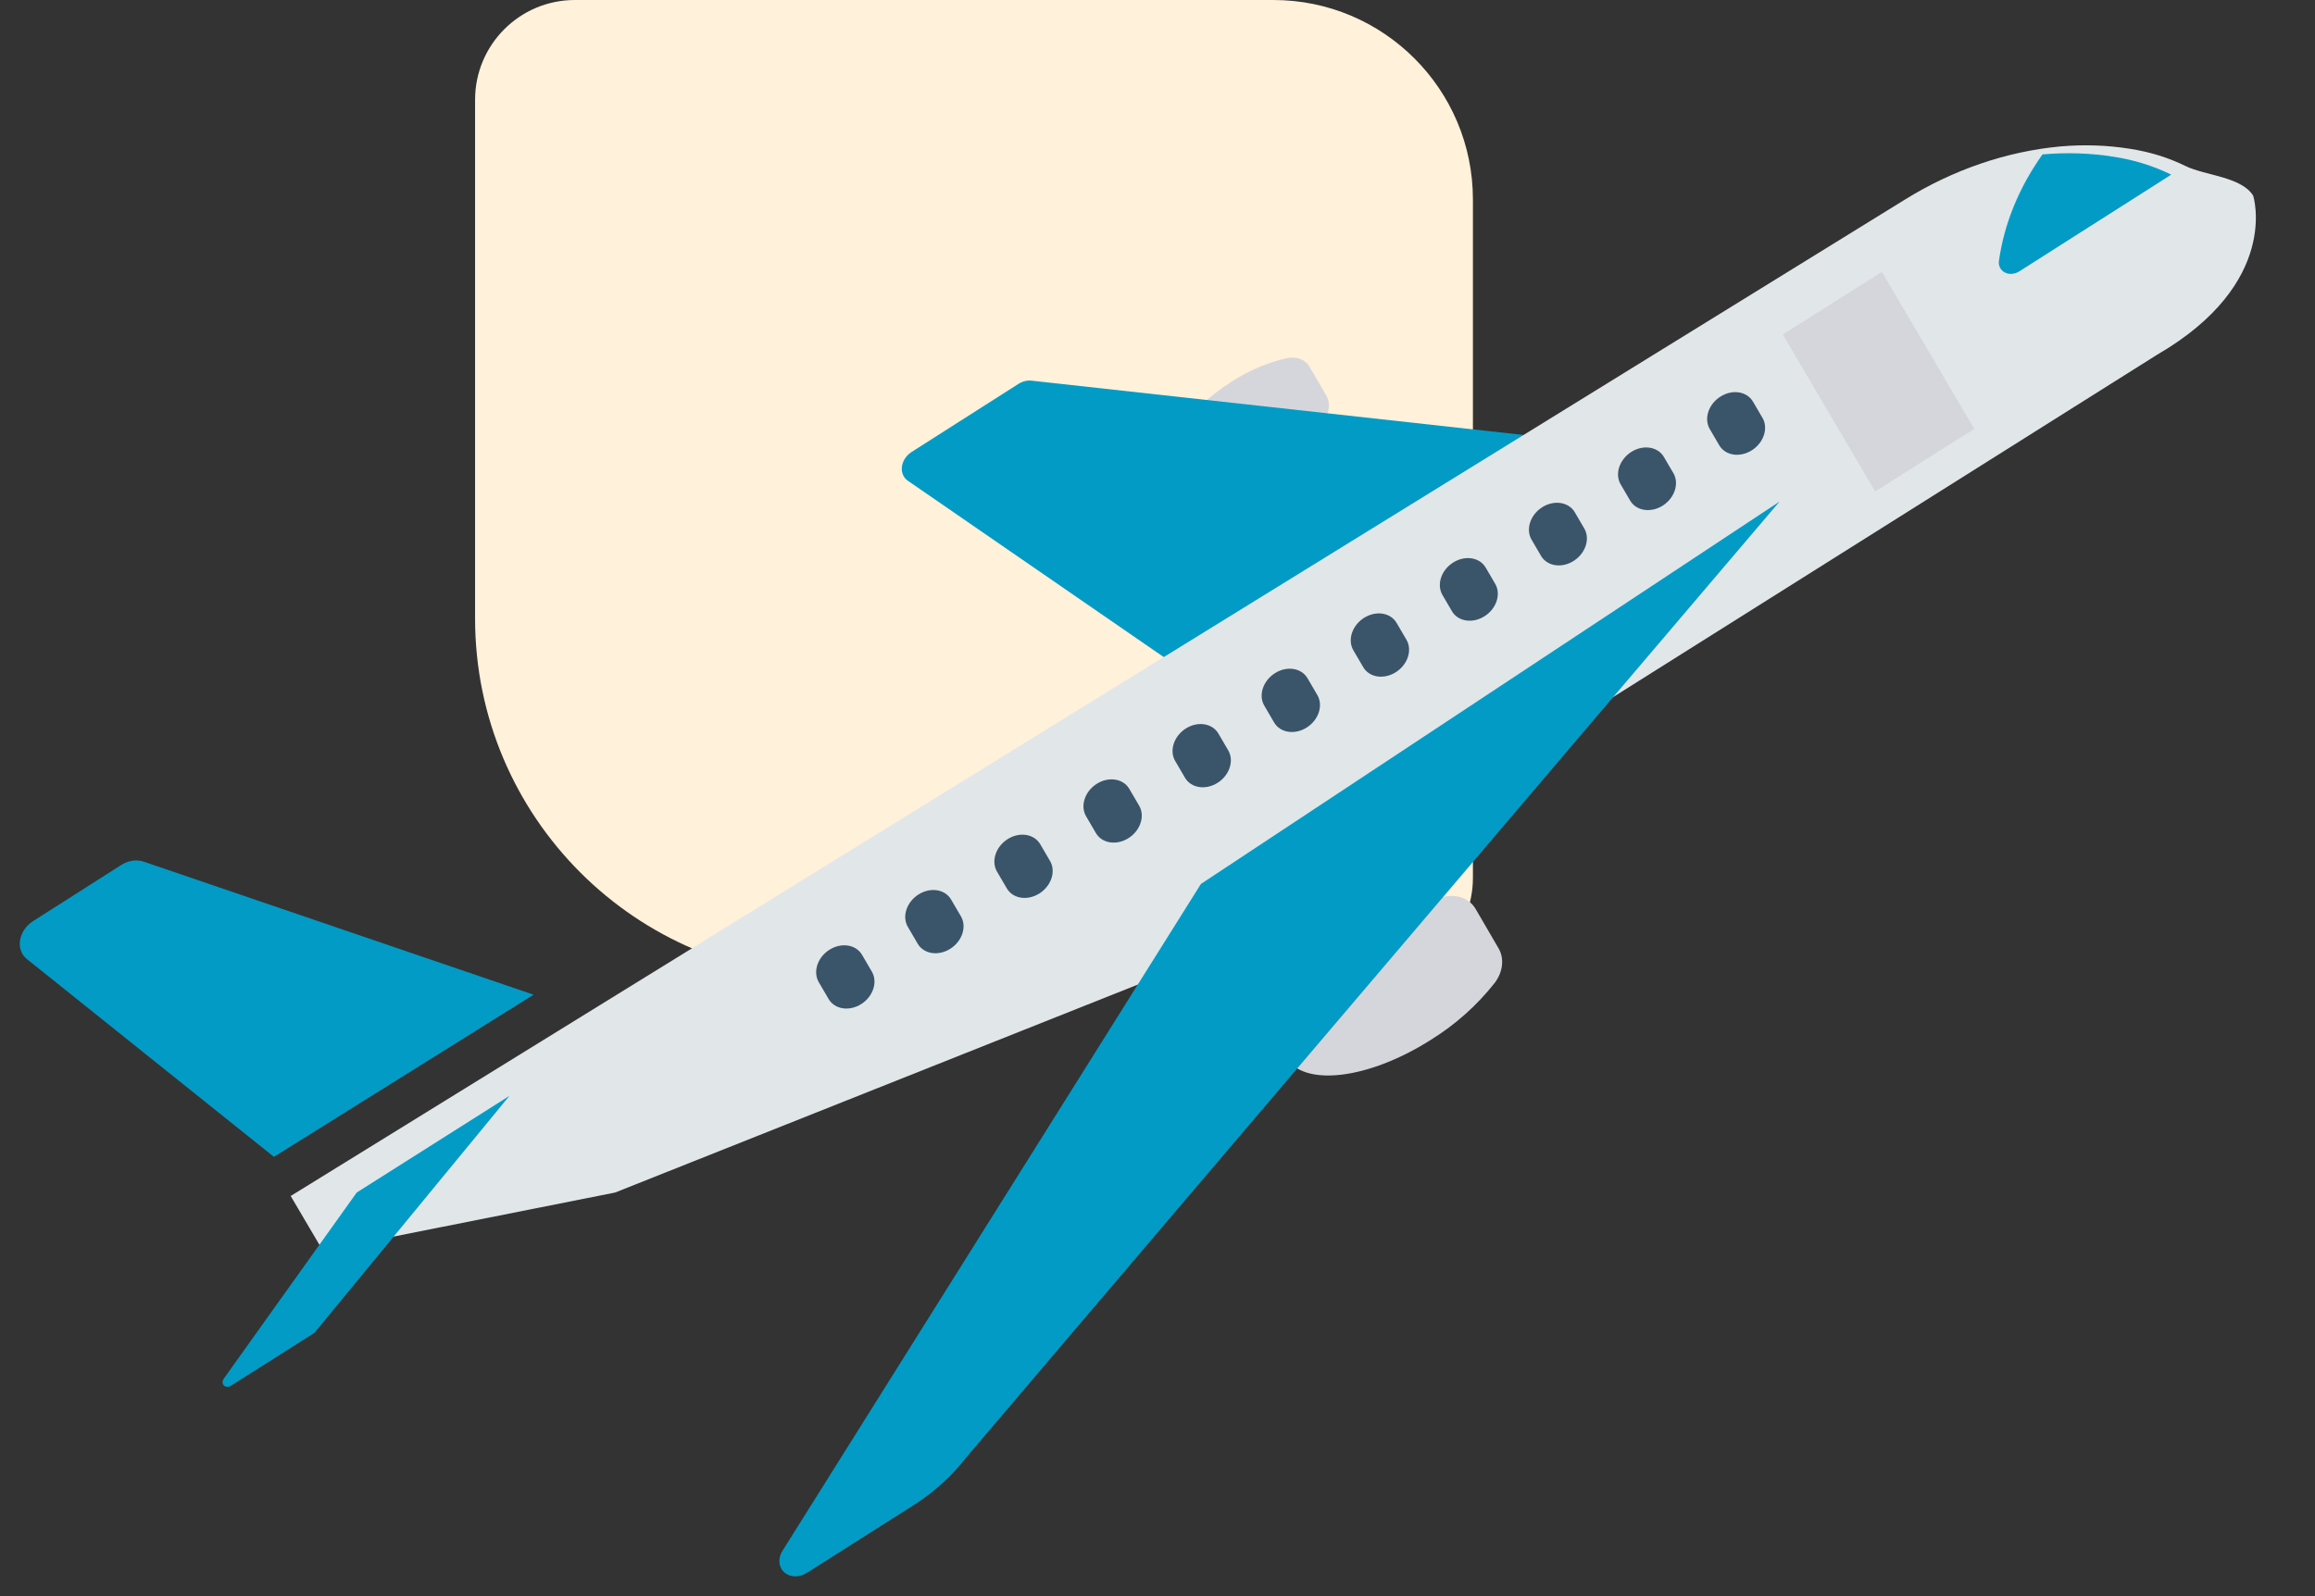 <svg width="116" height="80" viewBox="0 0 116 80" fill="none" xmlns="http://www.w3.org/2000/svg">
<rect x="0" y="0" width="116" height="80" fill="#333333" stroke="none"/>
<path d="M23.805 31C23.805 40.941 31.864 49 41.805 49L68.805 49C71.567 49 73.805 46.761 73.805 44L73.805 10C73.805 4.477 69.328 -6.21347e-05 63.805 -6.15385e-05L28.805 -5.77602e-05C26.044 -5.74621e-05 23.805 2.239 23.805 5L23.805 31Z" fill="#FFF1DA"/>
<path d="M72.389 44.941C71.031 45.246 69.708 45.809 68.502 46.596C65.361 48.598 63.534 51.455 64.421 52.977C65.308 54.499 68.573 54.109 71.714 52.108C72.936 51.349 74.021 50.378 74.903 49.256C75.312 48.714 75.386 48.038 75.091 47.533L73.939 45.556C73.645 45.05 73.037 44.809 72.389 44.941Z" fill="#D5D6DB"/>
<path d="M64.502 17.948C63.517 18.169 62.558 18.578 61.683 19.149C59.407 20.6 58.081 22.671 58.723 23.774C59.366 24.877 61.734 24.594 64.011 23.143C64.897 22.592 65.684 21.888 66.324 21.074C66.62 20.681 66.673 20.192 66.459 19.826L65.625 18.394C65.413 18.027 64.972 17.852 64.502 17.948Z" fill="#D5D6DB"/>
<path d="M51.688 19.079C51.469 19.054 51.235 19.113 51.032 19.242L45.684 22.65C45.237 22.935 45.058 23.482 45.285 23.873C45.336 23.963 45.407 24.039 45.494 24.098L58.675 33.183L76.509 21.819L51.688 19.079Z" fill="#029BC5"/>
<path d="M108.065 17.794L59.533 48.346L30.82 59.772L16.177 62.682L14.566 59.945L95.461 9.998C97.872 8.504 100.558 7.586 103.246 7.339C104.424 7.237 105.587 7.276 106.708 7.455C107.702 7.606 108.645 7.896 109.508 8.319C110.472 8.797 112.307 8.852 112.901 9.805C112.903 9.803 114.305 14.178 108.065 17.794Z" fill="#E1E6E9"/>
<path d="M60.176 44.304L39.181 77.773C38.919 78.244 39.074 78.77 39.528 78.949C39.807 79.059 40.148 79.016 40.434 78.834L45.778 75.444C46.806 74.791 47.716 73.963 48.452 73.009L89.169 25.14L60.176 44.304Z" fill="#029BC5"/>
<path d="M7.197 43.186C6.846 43.066 6.43 43.129 6.078 43.352L1.66 46.166C1.058 46.549 0.819 47.285 1.124 47.811C1.183 47.911 1.258 47.999 1.349 48.071L13.726 57.984L26.739 49.856L7.197 43.186Z" fill="#029BC5"/>
<path d="M17.874 59.771L11.213 69.1C11.115 69.234 11.138 69.403 11.264 69.476C11.355 69.529 11.479 69.519 11.58 69.452L15.708 66.836C15.74 66.815 15.769 66.79 15.793 66.761L25.527 54.926L17.874 59.771Z" fill="#029BC5"/>
<path d="M105.911 7.857C104.757 7.672 103.559 7.632 102.346 7.739C101.165 9.39 100.411 11.245 100.157 13.118C100.139 13.494 100.442 13.765 100.835 13.723C100.957 13.71 101.079 13.667 101.188 13.598L108.796 8.754C107.906 8.315 106.935 8.013 105.911 7.857Z" fill="#029BC5"/>
<path d="M89.332 16.765L94.299 13.628L98.926 21.497L93.959 24.634L89.332 16.765Z" fill="#D5D6DB"/>
<path d="M86.207 19.878C85.608 20.257 85.369 20.985 85.673 21.505L86.165 22.347C86.489 22.854 87.228 22.943 87.816 22.546C88.376 22.168 88.602 21.482 88.332 20.974L87.84 20.133C87.536 19.613 86.805 19.499 86.207 19.878Z" fill="#3A556A"/>
<path d="M81.742 22.65C81.144 23.029 80.904 23.758 81.208 24.278L81.701 25.12C82.025 25.626 82.764 25.715 83.352 25.319C83.912 24.941 84.137 24.254 83.868 23.747L83.375 22.905C83.071 22.386 82.341 22.272 81.742 22.65Z" fill="#3A556A"/>
<path d="M77.276 25.423C76.678 25.803 76.44 26.531 76.744 27.05L77.236 27.892C77.56 28.399 78.299 28.488 78.888 28.091C79.447 27.713 79.673 27.026 79.403 26.52L78.911 25.677C78.607 25.158 77.875 25.044 77.276 25.423Z" fill="#3A556A"/>
<path d="M72.812 28.196C72.214 28.575 71.976 29.303 72.279 29.823L72.772 30.665C73.096 31.171 73.835 31.26 74.423 30.863C74.983 30.486 75.208 29.799 74.939 29.292L74.446 28.45C74.142 27.93 73.411 27.817 72.812 28.196Z" fill="#3A556A"/>
<path d="M68.348 30.968C67.75 31.348 67.511 32.076 67.815 32.596L68.308 33.438C68.611 33.958 69.343 34.071 69.941 33.692C70.539 33.313 70.778 32.585 70.475 32.066L69.982 31.224C69.679 30.704 68.948 30.589 68.349 30.968C68.349 30.968 68.349 30.968 68.348 30.968Z" fill="#3A556A"/>
<path d="M63.884 33.741C63.285 34.121 63.047 34.849 63.351 35.368L63.843 36.211C64.147 36.73 64.878 36.844 65.477 36.465C66.075 36.086 66.314 35.358 66.01 34.838L65.518 33.996C65.215 33.476 64.484 33.362 63.885 33.74C63.885 33.74 63.884 33.741 63.884 33.741Z" fill="#3A556A"/>
<path d="M59.419 36.513C58.821 36.893 58.582 37.621 58.886 38.141L59.379 38.983C59.683 39.502 60.415 39.614 61.013 39.235C61.609 38.856 61.848 38.13 61.545 37.611L61.053 36.769C60.749 36.249 60.018 36.135 59.419 36.513Z" fill="#3A556A"/>
<path d="M54.955 39.286C54.356 39.666 54.118 40.394 54.422 40.913L54.914 41.756C55.219 42.275 55.95 42.387 56.548 42.008C57.145 41.629 57.383 40.902 57.081 40.383L56.588 39.541C56.285 39.022 55.553 38.907 54.955 39.286Z" fill="#3A556A"/>
<path d="M50.49 42.058C49.892 42.438 49.654 43.166 49.957 43.686L50.45 44.528C50.754 45.047 51.486 45.16 52.084 44.78C52.68 44.401 52.919 43.675 52.617 43.156L52.124 42.314C51.82 41.794 51.089 41.68 50.49 42.058Z" fill="#3A556A"/>
<path d="M46.025 44.831C45.426 45.211 45.187 45.939 45.491 46.458L45.492 46.459L45.984 47.301C46.288 47.82 47.02 47.933 47.618 47.553C48.215 47.174 48.453 46.448 48.151 45.929L47.658 45.087C47.355 44.567 46.623 44.453 46.025 44.831Z" fill="#3A556A"/>
<path d="M41.561 47.603C40.963 47.982 40.724 48.71 41.028 49.23L41.028 49.231L41.521 50.073C41.825 50.592 42.557 50.704 43.155 50.325C43.751 49.946 43.99 49.219 43.688 48.701L43.195 47.858C42.891 47.339 42.16 47.225 41.561 47.603Z" fill="#3A556A"/>
</svg>
